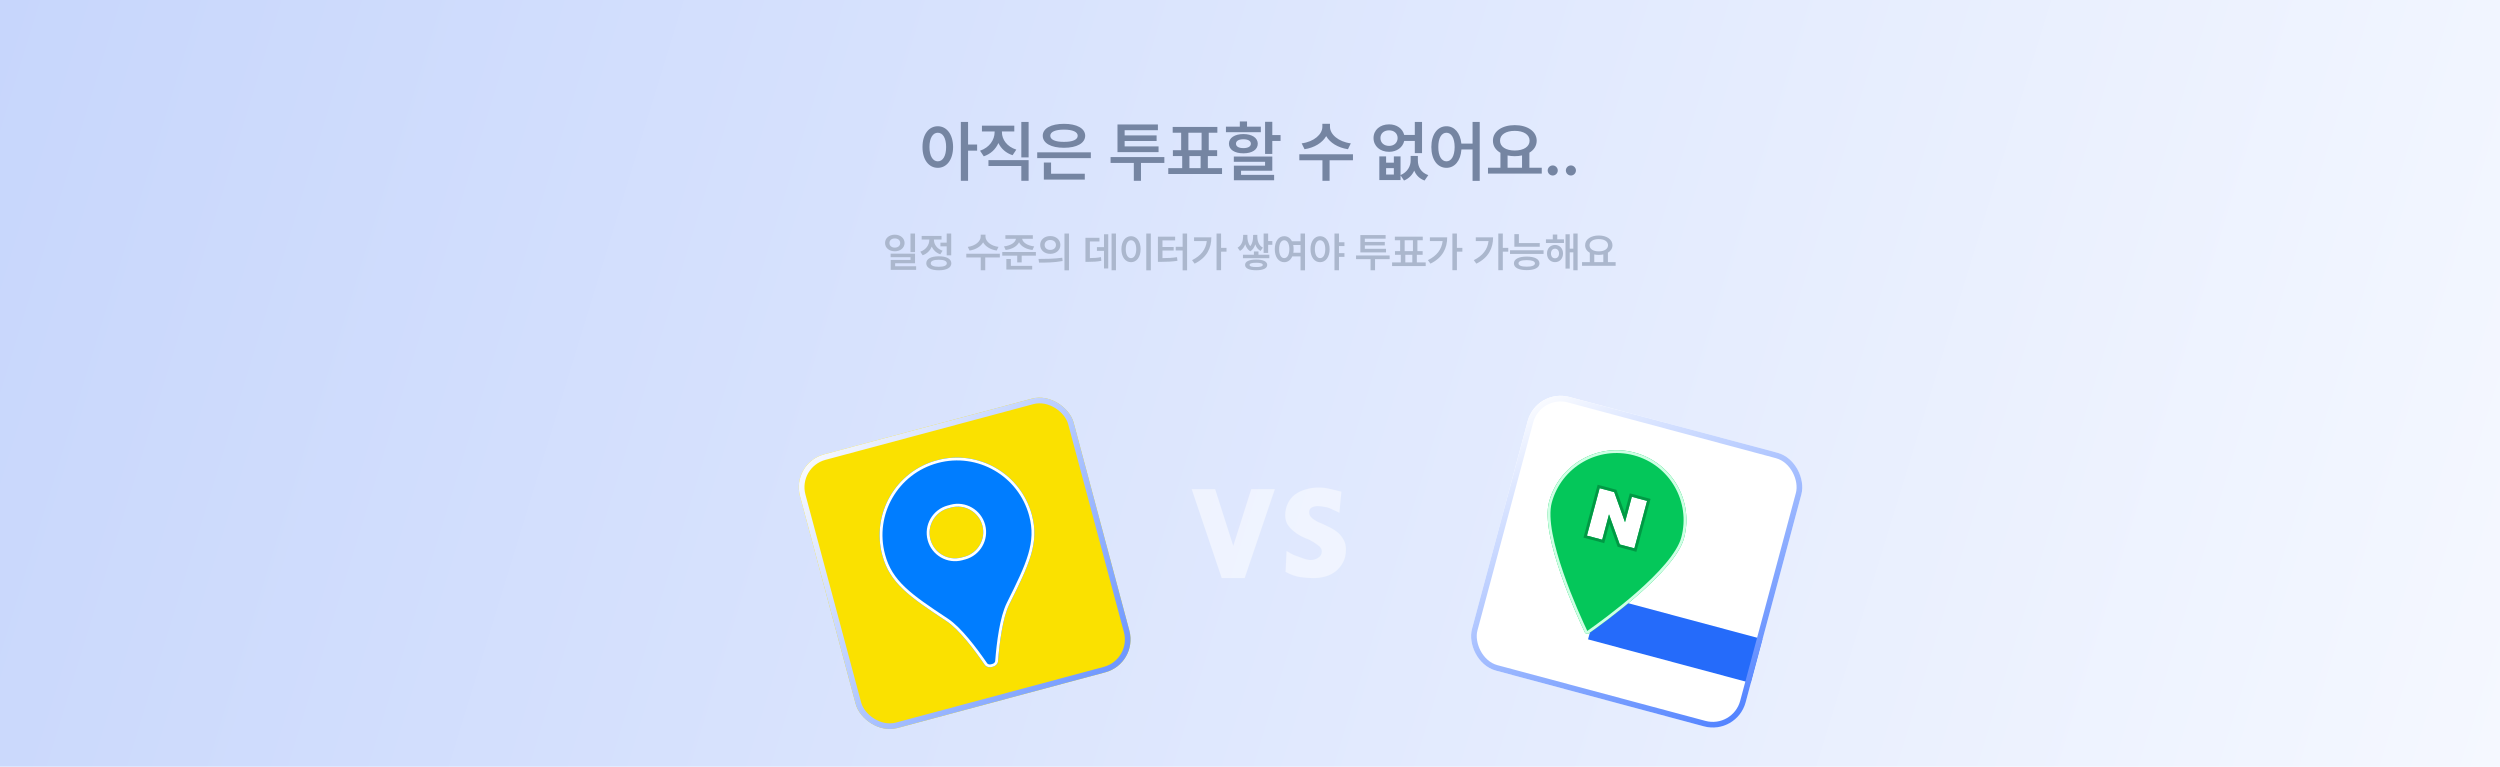 <svg width="600" height="184" viewBox="0 0 600 184" fill="none" xmlns="http://www.w3.org/2000/svg">
<g clip-path="url(#clip0_2102_29445)">
<rect width="600" height="184" fill="url(#paint0_linear_2102_29445)"/>
<path d="M225.07 30.297C227.195 30.297 228.727 32.234 228.742 35.281C228.727 38.359 227.195 40.281 225.07 40.281C222.93 40.281 221.383 38.359 221.398 35.281C221.383 32.234 222.93 30.297 225.07 30.297ZM225.07 31.859C223.883 31.859 223.07 33.125 223.07 35.281C223.07 37.453 223.883 38.719 225.07 38.719C226.273 38.719 227.07 37.453 227.07 35.281C227.07 33.125 226.273 31.859 225.07 31.859ZM232.336 29.266V34.688H234.508V36.156H232.336V43.391H230.602V29.266H232.336ZM240.461 31.719C240.461 33.469 241.664 35.203 243.914 35.906L243.023 37.25C241.422 36.742 240.258 35.672 239.617 34.328C238.977 35.789 237.781 36.953 236.102 37.516L235.211 36.172C237.477 35.406 238.695 33.562 238.711 31.719V31.547H235.664V30.156H243.43V31.547H240.461V31.719ZM246.867 29.266V37.781H245.117V29.266H246.867ZM246.867 38.438V43.391H245.117V39.844H237.227V38.438H246.867ZM261.805 36.562V37.953H248.93V36.562H261.805ZM260.352 41.703V43.109H250.523V39H252.258V41.703H260.352ZM255.352 29.719C258.43 29.719 260.43 30.797 260.445 32.578C260.43 34.375 258.43 35.469 255.352 35.469C252.273 35.469 250.258 34.375 250.258 32.578C250.258 30.797 252.273 29.719 255.352 29.719ZM255.352 31.109C253.305 31.109 252.055 31.641 252.07 32.578C252.055 33.531 253.305 34.062 255.352 34.047C257.414 34.062 258.648 33.531 258.648 32.578C258.648 31.641 257.414 31.109 255.352 31.109ZM279.445 37.688V39.109H273.836V43.391H272.117V39.109H266.539V37.688H279.445ZM278.055 35.141V36.516H268.195V29.875H277.898V31.25H269.914V32.5H277.586V33.844H269.914V35.141H278.055ZM293.289 40.359V41.766H280.383V40.359H283.727V37.453H281.492V36.047H283.477V31.859H281.445V30.469H292.164V31.859H290.102V36.047H292.117V37.453H289.883V40.359H293.289ZM285.211 36.047H288.383V31.859H285.211V36.047ZM285.461 40.359H288.148V37.453H285.461V40.359ZM305.352 29.234V32.422H307.336V33.828H305.352V36.938H303.617V29.234H305.352ZM305.352 37.562V40.969H297.852V41.969H305.789V43.266H296.133V39.766H303.617V38.828H296.117V37.562H305.352ZM302.602 30.406V31.734H294.227V30.406H297.555V29.156H299.289V30.406H302.602ZM298.414 32.172C300.508 32.188 301.852 33.078 301.867 34.484C301.852 35.938 300.508 36.797 298.414 36.797C296.32 36.797 294.945 35.938 294.945 34.484C294.945 33.078 296.32 32.188 298.414 32.172ZM298.414 33.422C297.32 33.422 296.633 33.812 296.633 34.484C296.633 35.172 297.32 35.547 298.414 35.547C299.508 35.547 300.211 35.172 300.211 34.484C300.211 33.812 299.508 33.422 298.414 33.422ZM319.195 30.438C319.195 32.219 321.18 34.016 324.195 34.406L323.508 35.812C321.109 35.453 319.203 34.273 318.289 32.672C317.359 34.273 315.461 35.453 313.086 35.812L312.398 34.406C315.383 34.016 317.367 32.219 317.367 30.438V29.719H319.195V30.438ZM324.711 37.031V38.469H319.102V43.391H317.383V38.469H311.836V37.031H324.711ZM332.664 37.531V39.047H334.523V37.531H336.133V42.016C337.789 41.32 338.555 39.891 338.555 38.547V37.422H340.289V38.547C340.289 40.016 341.039 41.438 342.789 42.031L341.898 43.328C340.656 42.883 339.852 42.023 339.414 40.953C338.938 41.992 338.133 42.852 336.961 43.328L336.133 42.094V43.219H331.039V37.531H332.664ZM332.664 41.891H334.523V40.344H332.664V41.891ZM333.383 29.844C335.203 29.844 336.641 30.859 337.008 32.391H339.555V29.266H341.289V36.75H339.555V33.828H337.008C336.664 35.398 335.211 36.438 333.383 36.438C331.211 36.438 329.648 35.078 329.648 33.125C329.648 31.188 331.211 29.844 333.383 29.844ZM333.383 31.281C332.164 31.281 331.305 32 331.305 33.125C331.305 34.266 332.164 35.016 333.383 35.016C334.57 35.016 335.414 34.266 335.43 33.125C335.414 32 334.57 31.281 333.383 31.281ZM347.148 30.297C349.062 30.297 350.477 31.891 350.727 34.469H353.414V29.266H355.133V43.406H353.414V35.875H350.742C350.555 38.602 349.117 40.281 347.148 40.281C345.023 40.281 343.523 38.359 343.523 35.281C343.523 32.234 345.023 30.297 347.148 30.297ZM347.148 31.859C345.977 31.859 345.18 33.125 345.195 35.281C345.18 37.453 345.977 38.719 347.148 38.719C348.32 38.719 349.102 37.453 349.117 35.281C349.102 33.125 348.32 31.859 347.148 31.859ZM370.023 40.25V41.672H357.117V40.25H360.102V36.672C358.977 36.031 358.297 35.023 358.305 33.766C358.289 31.516 360.508 30.031 363.539 30.031C366.586 30.031 368.805 31.516 368.805 33.766C368.805 35 368.148 35.992 367.055 36.641V40.25H370.023ZM363.539 31.406C361.43 31.406 359.992 32.297 360.008 33.766C359.992 35.219 361.43 36.125 363.539 36.125C365.648 36.125 367.102 35.219 367.102 33.766C367.102 32.297 365.648 31.406 363.539 31.406ZM361.82 40.25H365.289V37.297C364.75 37.422 364.164 37.484 363.539 37.484C362.93 37.484 362.352 37.422 361.82 37.312V40.25ZM372.664 42.125C371.992 42.125 371.445 41.578 371.445 40.906C371.445 40.25 371.992 39.703 372.664 39.703C373.305 39.703 373.867 40.25 373.867 40.906C373.867 41.578 373.305 42.125 372.664 42.125ZM377.023 42.125C376.352 42.125 375.805 41.578 375.805 40.906C375.805 40.25 376.352 39.703 377.023 39.703C377.664 39.703 378.227 40.25 378.227 40.906C378.227 41.578 377.664 42.125 377.023 42.125Z" fill="#7585A2"/>
<path d="M214.756 56.324C216.094 56.324 217.09 57.154 217.1 58.316C217.09 59.488 216.094 60.309 214.756 60.309C213.408 60.309 212.412 59.488 212.412 58.316C212.412 57.154 213.408 56.324 214.756 56.324ZM214.756 57.223C214.014 57.223 213.467 57.643 213.467 58.316C213.467 59 214.014 59.43 214.756 59.43C215.498 59.43 216.045 59 216.045 58.316C216.045 57.643 215.498 57.223 214.756 57.223ZM219.609 56.041V60.504H218.516V56.041H219.609ZM219.609 60.885V63.19H214.834V63.902H219.873V64.762H213.77V62.389H218.525V61.734H213.75V60.885H219.609ZM228.291 56.041V61.285H227.207V59.127H225.703V58.238H227.207V56.041H228.291ZM225.303 61.51C227.178 61.51 228.32 62.125 228.32 63.19C228.32 64.254 227.178 64.869 225.303 64.869C223.438 64.869 222.295 64.254 222.305 63.19C222.295 62.125 223.438 61.51 225.303 61.51ZM225.303 62.34C224.072 62.34 223.379 62.633 223.379 63.19C223.379 63.736 224.072 64.029 225.303 64.029C226.533 64.029 227.236 63.736 227.236 63.19C227.236 62.633 226.533 62.34 225.303 62.34ZM224.141 57.555C224.141 58.629 224.854 59.713 226.221 60.172L225.674 61.031C224.692 60.699 223.994 60.025 223.613 59.195C223.223 60.138 222.485 60.89 221.436 61.266L220.869 60.406C222.285 59.918 223.037 58.727 223.037 57.565V57.496H221.201V56.617H225.967V57.496H224.141V57.555ZM236.514 56.773C236.514 57.887 237.754 59.01 239.639 59.254L239.209 60.133C237.71 59.908 236.519 59.171 235.947 58.17C235.366 59.171 234.18 59.908 232.695 60.133L232.266 59.254C234.131 59.01 235.371 57.887 235.371 56.773V56.324H236.514V56.773ZM239.961 60.895V61.793H236.455V64.869H235.381V61.793H231.914V60.895H239.961ZM247.881 56.441V57.31H245.322C245.42 58.141 246.499 58.932 248.203 59.137L247.793 59.996C246.211 59.806 245.044 59.107 244.57 58.15C244.097 59.102 242.939 59.806 241.357 59.996L240.957 59.137C242.661 58.932 243.726 58.141 243.828 57.31H241.289V56.441H247.881ZM248.613 60.484V61.363H245.205V62.975H244.131V61.363H240.547V60.484H248.613ZM247.725 63.815V64.693H241.523V62.164H242.607V63.815H247.725ZM252.061 56.656C253.457 56.647 254.482 57.535 254.492 58.785C254.482 60.045 253.457 60.924 252.061 60.924C250.674 60.924 249.639 60.045 249.639 58.785C249.639 57.535 250.674 56.647 252.061 56.656ZM252.061 57.594C251.289 57.594 250.713 58.053 250.713 58.785C250.713 59.527 251.289 59.977 252.061 59.977C252.842 59.977 253.428 59.527 253.428 58.785C253.428 58.053 252.842 57.594 252.061 57.594ZM256.553 56.041V64.879H255.469V56.041H256.553ZM249.238 62.145C250.83 62.145 253.037 62.125 254.941 61.852L255.029 62.643C253.047 63.023 250.928 63.033 249.375 63.033L249.238 62.145ZM267.832 56.041V64.869H266.777V56.041H267.832ZM265.977 56.217V64.439H264.961V60.201H263.262V59.312H264.961V56.217H265.977ZM263.867 57.076V57.945H261.572V61.94C262.617 61.93 263.364 61.886 264.229 61.705L264.316 62.594C263.32 62.799 262.441 62.838 261.104 62.848H260.508V57.076H263.867ZM276.201 56.041V64.879H275.107V56.041H276.201ZM271.445 56.685C272.773 56.685 273.74 57.897 273.75 59.801C273.74 61.725 272.773 62.926 271.445 62.926C270.107 62.926 269.141 61.725 269.141 59.801C269.141 57.897 270.107 56.685 271.445 56.685ZM271.445 57.662C270.693 57.662 270.186 58.453 270.186 59.801C270.186 61.158 270.693 61.949 271.445 61.949C272.188 61.949 272.695 61.158 272.695 59.801C272.695 58.453 272.188 57.662 271.445 57.662ZM284.902 56.041V64.879H283.828V60.113H282.168V59.234H283.828V56.041H284.902ZM282.031 56.803V57.691H278.994V59.273H281.68V60.133H278.994V61.949C280.337 61.944 281.343 61.9 282.48 61.715L282.588 62.594C281.299 62.789 280.176 62.838 278.594 62.848H277.9V56.803H282.031ZM293.057 56.041V59.488H294.365V60.397H293.057V64.85H291.973V56.041H293.057ZM290.723 56.959C290.723 59.557 289.648 61.832 286.709 63.277L286.094 62.438C288.242 61.368 289.404 59.864 289.629 57.857H286.572V56.959H290.723ZM304.355 56.041V57.857H305.361V58.746H304.355V60.699H303.271V56.041H304.355ZM299.375 56.812C299.365 57.501 299.512 58.399 300.068 59.068C300.605 58.414 300.742 57.525 300.742 56.812V56.383H300.996V56.373H301.758V56.812C301.758 57.809 302.09 58.912 303.105 59.44L302.529 60.221C301.885 59.879 301.489 59.312 301.27 58.648C301.055 59.327 300.688 59.942 300.059 60.318L300.049 60.299C299.424 59.923 299.058 59.298 298.857 58.619C298.623 59.288 298.232 59.869 297.598 60.221L297.021 59.44C298.018 58.883 298.34 57.75 298.35 56.812V56.373H299.375V56.812ZM304.639 61.139V61.969H298.311V61.139H300.938V60.357H302.031V61.139H304.639ZM301.484 62.291C303.154 62.291 304.131 62.76 304.131 63.57C304.131 64.41 303.154 64.859 301.484 64.859C299.785 64.859 298.818 64.41 298.818 63.57C298.818 62.76 299.785 62.291 301.484 62.291ZM301.484 63.062C300.41 63.062 299.893 63.238 299.902 63.57C299.893 63.922 300.41 64.088 301.484 64.088C302.52 64.088 303.066 63.922 303.066 63.57C303.066 63.238 302.52 63.062 301.484 63.062ZM308.213 56.685C309.014 56.685 309.673 57.13 310.068 57.906H312.129V56.041H313.203V64.879H312.129V61.539H310.146C309.766 62.418 309.067 62.926 308.213 62.926C306.885 62.926 305.947 61.725 305.947 59.801C305.947 57.897 306.885 56.685 308.213 56.685ZM308.213 57.662C307.48 57.662 306.982 58.453 306.992 59.801C306.982 61.158 307.48 61.949 308.213 61.949C308.945 61.949 309.434 61.158 309.443 59.801C309.434 58.453 308.945 57.662 308.213 57.662ZM310.371 58.795C310.435 59.102 310.469 59.44 310.469 59.801C310.469 60.108 310.444 60.392 310.4 60.66H312.129V58.795H310.371ZM316.816 56.685C318.145 56.685 319.102 57.897 319.111 59.801C319.102 61.725 318.145 62.926 316.816 62.926C315.479 62.926 314.512 61.725 314.521 59.801C314.512 57.897 315.479 56.685 316.816 56.685ZM316.816 57.662C316.074 57.662 315.566 58.453 315.566 59.801C315.566 61.158 316.074 61.949 316.816 61.949C317.568 61.949 318.066 61.158 318.066 59.801C318.066 58.453 317.568 57.662 316.816 57.662ZM322.666 58.15V59.059H321.357V60.758H322.666V61.647H321.357V64.869H320.273V56.041H321.357V58.15H322.666ZM333.516 61.305V62.193H330.01V64.869H328.936V62.193H325.449V61.305H333.516ZM332.646 59.713V60.572H326.484V56.422H332.549V57.281H327.559V58.062H332.354V58.902H327.559V59.713H332.646ZM342.168 62.975V63.853H334.102V62.975H336.191V61.158H334.795V60.279H336.035V57.662H334.766V56.793H341.465V57.662H340.176V60.279H341.436V61.158H340.039V62.975H342.168ZM337.119 60.279H339.102V57.662H337.119V60.279ZM337.275 62.975H338.955V61.158H337.275V62.975ZM349.658 56.041V59.488H350.967V60.397H349.658V64.85H348.574V56.041H349.658ZM347.324 56.959C347.324 59.557 346.25 61.832 343.311 63.277L342.695 62.438C344.844 61.368 346.006 59.864 346.23 57.857H343.174V56.959H347.324ZM360.674 56.041V59.488H361.982V60.397H360.674V64.85H359.59V56.041H360.674ZM358.34 56.959C358.34 59.557 357.266 61.832 354.326 63.277L353.711 62.438C355.859 61.368 357.021 59.864 357.246 57.857H354.189V56.959H358.34ZM369.541 58.336V59.215H363.447V56.197H364.531V58.336H369.541ZM370.459 60.065V60.943H362.402V60.065H370.459ZM366.416 61.578C368.32 61.588 369.463 62.174 369.473 63.209C369.463 64.244 368.32 64.83 366.416 64.83C364.492 64.83 363.34 64.244 363.34 63.209C363.34 62.174 364.492 61.588 366.416 61.578ZM366.416 62.428C365.127 62.438 364.434 62.682 364.443 63.209C364.434 63.717 365.127 64 366.416 64C367.676 64 368.379 63.717 368.389 63.209C368.379 62.682 367.676 62.438 366.416 62.428ZM375.352 57.447V58.316H371.025V57.447H372.666V56.295H373.74V57.447H375.352ZM373.203 58.785C374.326 58.785 375.127 59.635 375.127 60.836C375.127 62.057 374.326 62.916 373.203 62.916C372.09 62.916 371.27 62.057 371.279 60.836C371.27 59.635 372.09 58.785 373.203 58.785ZM373.203 59.684C372.627 59.684 372.227 60.143 372.236 60.836C372.227 61.549 372.627 61.998 373.203 61.988C373.77 61.998 374.17 61.549 374.17 60.836C374.17 60.143 373.77 59.684 373.203 59.684ZM378.633 56.041V64.869H377.598V60.553H376.738V64.469H375.723V56.227H376.738V59.674H377.598V56.041H378.633ZM387.754 62.906V63.795H379.688V62.906H381.553V60.67C380.85 60.27 380.425 59.64 380.43 58.853C380.42 57.447 381.807 56.52 383.701 56.52C385.605 56.52 386.992 57.447 386.992 58.853C386.992 59.625 386.582 60.245 385.898 60.65V62.906H387.754ZM383.701 57.379C382.383 57.379 381.484 57.935 381.494 58.853C381.484 59.762 382.383 60.328 383.701 60.328C385.02 60.328 385.928 59.762 385.928 58.853C385.928 57.935 385.02 57.379 383.701 57.379ZM382.627 62.906H384.795V61.06C384.458 61.139 384.092 61.178 383.701 61.178C383.32 61.178 382.959 61.139 382.627 61.07V62.906Z" fill="#ABB7CD"/>
<g style="mix-blend-mode:luminosity">
<g filter="url(#filter0_diiii_2102_29445)">
<g clip-path="url(#clip1_2102_29445)">
<rect x="179" y="103" width="68" height="68" rx="8.16" transform="rotate(-15 179 103)" fill="#FAE100"/>
<g filter="url(#filter1_di_2102_29445)">
<path fill-rule="evenodd" clip-rule="evenodd" d="M214.012 102.301C223.927 99.644 234.119 105.528 236.776 115.444C238.565 122.122 236.177 127.22 231.363 136.841C229.748 140.067 228.992 146.121 228.643 150.529C228.585 151.263 227.976 151.754 227.299 151.887C226.645 152.111 225.873 151.99 225.455 151.383C222.949 147.74 219.267 142.876 216.256 140.888C207.276 134.964 202.658 131.743 200.869 125.065C198.212 115.15 204.097 104.958 214.012 102.301ZM217.402 113.637C217.291 113.667 217.183 113.699 217.076 113.735C216.965 113.758 216.855 113.784 216.745 113.813C213.48 114.688 211.542 118.044 212.417 121.309C213.292 124.574 216.648 126.511 219.913 125.636C220.023 125.607 220.131 125.574 220.239 125.539C220.349 125.516 220.459 125.49 220.569 125.46C223.834 124.586 225.772 121.23 224.897 117.965C224.022 114.7 220.666 112.763 217.402 113.637Z" fill="#007DFF"/>
<path d="M214.1 102.629C223.834 100.021 233.839 105.798 236.447 115.532C238.197 122.064 235.885 127.043 231.059 136.689C230.229 138.348 229.629 140.708 229.193 143.183C228.756 145.665 228.478 148.293 228.304 150.502C228.261 151.039 227.811 151.44 227.233 151.554L227.211 151.558L227.188 151.565C226.631 151.756 226.04 151.634 225.735 151.19C224.479 149.364 222.925 147.227 221.306 145.296C219.691 143.371 217.991 141.627 216.442 140.605C207.44 134.665 202.948 131.509 201.198 124.977C198.589 115.243 204.366 105.237 214.1 102.629ZM217.314 113.309C217.203 113.338 217.094 113.371 216.988 113.405C216.878 113.429 216.768 113.455 216.657 113.485C213.211 114.408 211.166 117.95 212.089 121.397C213.013 124.843 216.555 126.888 220.001 125.964C220.112 125.935 220.22 125.902 220.327 125.867C220.436 125.844 220.547 125.818 220.657 125.789C224.104 124.865 226.149 121.323 225.225 117.877C224.302 114.431 220.76 112.386 217.314 113.309Z" stroke="white" stroke-width="0.68"/>
</g>
</g>
<rect x="179.833" y="103.481" width="66.64" height="66.64" rx="7.48" transform="rotate(-15 179.833 103.481)" stroke="url(#paint1_linear_2102_29445)" stroke-width="1.36"/>
</g>
<g filter="url(#filter2_dii_2102_29445)">
<g clip-path="url(#clip2_2102_29445)">
<rect x="360.6" y="85" width="68" height="68" rx="8.16" transform="rotate(15 360.6 85)" fill="white"/>
<g filter="url(#filter3_d_2102_29445)">
<rect x="375.785" y="133.42" width="41.027" height="10.88" transform="rotate(15 375.785 133.42)" fill="#256BFA"/>
</g>
<g filter="url(#filter4_di_2102_29445)">
<path d="M396.006 121.004C393.856 129.026 376.683 141.373 373.154 143.841C372.815 144.078 372.365 143.958 372.188 143.585C370.333 139.683 361.452 120.346 363.602 112.321C366 103.373 375.197 98.063 384.145 100.461C393.093 102.858 398.403 112.056 396.006 121.004Z" fill="#04C75A"/>
<path d="M384.057 100.789C392.824 103.138 398.027 112.149 395.678 120.916C395.16 122.847 393.724 125.076 391.765 127.39C389.813 129.696 387.368 132.057 384.873 134.25C379.884 138.635 374.719 142.331 372.959 143.562C372.793 143.678 372.582 143.622 372.495 143.439C371.569 141.492 368.892 135.695 366.715 129.388C365.626 126.234 364.664 122.961 364.109 119.981C363.553 116.992 363.413 114.34 363.93 112.409C366.279 103.643 375.291 98.44 384.057 100.789Z" stroke="#CEFFE4" stroke-width="0.68"/>
</g>
<g filter="url(#filter5_d_2102_29445)">
<path d="M381.843 117.168L379.254 109.944L375.756 109.007L372.705 120.392L376.37 121.374L378.003 115.28L380.591 122.505L384.09 123.442L387.141 112.057L383.476 111.075L381.843 117.168Z" fill="white"/>
<path d="M376.611 121.79L378.05 116.42L380.271 122.619L380.331 122.787L384.331 123.859L387.558 111.817L383.235 110.658L381.796 116.03L379.574 109.829L379.514 109.661L375.516 108.59L372.289 120.632L376.611 121.79Z" stroke="#019944" stroke-width="0.68"/>
</g>
</g>
<rect x="361.08" y="85.833" width="66.64" height="66.64" rx="7.48" transform="rotate(15 361.08 85.833)" stroke="url(#paint2_linear_2102_29445)" stroke-width="1.36"/>
</g>
<path d="M308.771 132.223C309.362 132.599 309.939 132.921 310.503 133.189C311.094 133.431 311.644 133.632 312.154 133.793C313.201 134.196 314.006 134.397 314.57 134.397C315.188 134.397 315.778 134.223 316.342 133.874C316.933 133.525 317.228 133.001 317.228 132.303C317.228 131.766 316.919 131.283 316.302 130.853C315.711 130.397 315.053 129.981 314.329 129.605C313.657 129.336 312.959 129.028 312.235 128.679C311.537 128.303 310.906 127.873 310.342 127.39C309.805 126.934 309.349 126.41 308.973 125.819C308.624 125.202 308.449 124.49 308.449 123.685C308.449 122.611 308.664 121.644 309.094 120.785C309.523 119.899 310.087 119.201 310.785 118.691C311.537 118.127 312.409 117.711 313.402 117.443C314.396 117.147 315.429 117 316.503 117C317.389 117 318.262 117.107 319.121 117.322C320.007 117.51 320.946 117.738 321.939 118.006L321.456 123.081C321.188 122.92 320.799 122.732 320.288 122.517C319.805 122.275 319.362 122.074 318.96 121.913C318.664 121.805 318.248 121.711 317.711 121.631C317.174 121.524 316.651 121.47 316.141 121.47C315.631 121.497 315.174 121.617 314.772 121.832C314.396 122.047 314.208 122.423 314.208 122.96C314.208 123.336 314.329 123.685 314.57 124.007C314.812 124.302 315.094 124.544 315.416 124.732C315.765 124.974 316.114 125.175 316.463 125.336C316.812 125.47 317.107 125.591 317.349 125.698C318.02 125.994 318.691 126.316 319.362 126.665C320.033 127.014 320.651 127.43 321.215 127.914C321.752 128.424 322.181 128.987 322.503 129.605C322.852 130.196 323.027 130.974 323.027 131.941C323.027 133.122 322.799 134.129 322.342 134.961C321.886 135.794 321.322 136.492 320.651 137.056C319.926 137.646 319.094 138.076 318.154 138.344C317.215 138.613 316.221 138.747 315.174 138.747C314.208 138.747 313.147 138.666 311.993 138.505C310.865 138.317 309.711 137.901 308.53 137.257L308.771 132.223Z" fill="white" fill-opacity="0.5"/>
<path d="M298.725 138.738H293.208L286 117.394H291.638L295.987 131.006L300.296 117.394H305.974L298.725 138.738Z" fill="white" fill-opacity="0.5"/>
</g>
</g>
<defs>
<filter id="filter0_diiii_2102_29445" x="177.64" y="82.68" width="95.523" height="96.882" filterUnits="userSpaceOnUse" color-interpolation-filters="sRGB">
<feFlood flood-opacity="0" result="BackgroundImageFix"/>
<feColorMatrix in="SourceAlpha" type="matrix" values="0 0 0 0 0 0 0 0 0 0 0 0 0 0 0 0 0 0 127 0" result="hardAlpha"/>
<feOffset dx="5.44" dy="5.44"/>
<feGaussianBlur stdDeviation="2.72"/>
<feComposite in2="hardAlpha" operator="out"/>
<feColorMatrix type="matrix" values="0 0 0 0 0 0 0 0 0 0 0 0 0 0 0 0 0 0 0.25 0"/>
<feBlend mode="normal" in2="BackgroundImageFix" result="effect1_dropShadow_2102_29445"/>
<feBlend mode="normal" in="SourceGraphic" in2="effect1_dropShadow_2102_29445" result="shape"/>
<feColorMatrix in="SourceAlpha" type="matrix" values="0 0 0 0 0 0 0 0 0 0 0 0 0 0 0 0 0 0 127 0" result="hardAlpha"/>
<feMorphology radius="5.44" operator="erode" in="SourceAlpha" result="effect2_innerShadow_2102_29445"/>
<feOffset/>
<feGaussianBlur stdDeviation="8.16"/>
<feComposite in2="hardAlpha" operator="arithmetic" k2="-1" k3="1"/>
<feColorMatrix type="matrix" values="0 0 0 0 1 0 0 0 0 0.985 0 0 0 0 0.848 0 0 0 1 0"/>
<feBlend mode="normal" in2="shape" result="effect2_innerShadow_2102_29445"/>
<feColorMatrix in="SourceAlpha" type="matrix" values="0 0 0 0 0 0 0 0 0 0 0 0 0 0 0 0 0 0 127 0" result="hardAlpha"/>
<feOffset dx="4.08" dy="2.72"/>
<feGaussianBlur stdDeviation="3.4"/>
<feComposite in2="hardAlpha" operator="arithmetic" k2="-1" k3="1"/>
<feColorMatrix type="matrix" values="0 0 0 0 1 0 0 0 0 1 0 0 0 0 1 0 0 0 1 0"/>
<feBlend mode="normal" in2="effect2_innerShadow_2102_29445" result="effect3_innerShadow_2102_29445"/>
<feColorMatrix in="SourceAlpha" type="matrix" values="0 0 0 0 0 0 0 0 0 0 0 0 0 0 0 0 0 0 127 0" result="hardAlpha"/>
<feMorphology radius="4.08" operator="erode" in="SourceAlpha" result="effect4_innerShadow_2102_29445"/>
<feOffset dx="-1.36" dy="-2.72"/>
<feGaussianBlur stdDeviation="5.44"/>
<feComposite in2="hardAlpha" operator="arithmetic" k2="-1" k3="1"/>
<feColorMatrix type="matrix" values="0 0 0 0 1 0 0 0 0 0.806 0 0 0 0 0.106 0 0 0 0.73 0"/>
<feBlend mode="normal" in2="effect3_innerShadow_2102_29445" result="effect4_innerShadow_2102_29445"/>
<feColorMatrix in="SourceAlpha" type="matrix" values="0 0 0 0 0 0 0 0 0 0 0 0 0 0 0 0 0 0 127 0" result="hardAlpha"/>
<feOffset dx="2.72" dy="2.72"/>
<feGaussianBlur stdDeviation="2.04"/>
<feComposite in2="hardAlpha" operator="arithmetic" k2="-1" k3="1"/>
<feColorMatrix type="matrix" values="0 0 0 0 1 0 0 0 0 1 0 0 0 0 1 0 0 0 1 0"/>
<feBlend mode="normal" in2="effect4_innerShadow_2102_29445" result="effect5_innerShadow_2102_29445"/>
</filter>
<filter id="filter1_di_2102_29445" x="189.35" y="90.783" width="58.899" height="72.089" filterUnits="userSpaceOnUse" color-interpolation-filters="sRGB">
<feFlood flood-opacity="0" result="BackgroundImageFix"/>
<feColorMatrix in="SourceAlpha" type="matrix" values="0 0 0 0 0 0 0 0 0 0 0 0 0 0 0 0 0 0 127 0" result="hardAlpha"/>
<feOffset/>
<feGaussianBlur stdDeviation="5.44"/>
<feComposite in2="hardAlpha" operator="out"/>
<feColorMatrix type="matrix" values="0 0 0 0 1 0 0 0 0 0.684 0 0 0 0 0.138 0 0 0 1 0"/>
<feBlend mode="normal" in2="BackgroundImageFix" result="effect1_dropShadow_2102_29445"/>
<feBlend mode="normal" in="SourceGraphic" in2="effect1_dropShadow_2102_29445" result="shape"/>
<feColorMatrix in="SourceAlpha" type="matrix" values="0 0 0 0 0 0 0 0 0 0 0 0 0 0 0 0 0 0 127 0" result="hardAlpha"/>
<feOffset/>
<feGaussianBlur stdDeviation="2.04"/>
<feComposite in2="hardAlpha" operator="arithmetic" k2="-1" k3="1"/>
<feColorMatrix type="matrix" values="0 0 0 0 0.779 0 0 0 0 0.897 0 0 0 0 1 0 0 0 1 0"/>
<feBlend mode="normal" in2="shape" result="effect2_innerShadow_2102_29445"/>
</filter>
<filter id="filter2_dii_2102_29445" x="343" y="85" width="94.163" height="94.163" filterUnits="userSpaceOnUse" color-interpolation-filters="sRGB">
<feFlood flood-opacity="0" result="BackgroundImageFix"/>
<feColorMatrix in="SourceAlpha" type="matrix" values="0 0 0 0 0 0 0 0 0 0 0 0 0 0 0 0 0 0 127 0" result="hardAlpha"/>
<feOffset dx="5.44" dy="5.44"/>
<feGaussianBlur stdDeviation="2.72"/>
<feComposite in2="hardAlpha" operator="out"/>
<feColorMatrix type="matrix" values="0 0 0 0 0 0 0 0 0 0 0 0 0 0 0 0 0 0 0.25 0"/>
<feBlend mode="normal" in2="BackgroundImageFix" result="effect1_dropShadow_2102_29445"/>
<feBlend mode="normal" in="SourceGraphic" in2="effect1_dropShadow_2102_29445" result="shape"/>
<feColorMatrix in="SourceAlpha" type="matrix" values="0 0 0 0 0 0 0 0 0 0 0 0 0 0 0 0 0 0 127 0" result="hardAlpha"/>
<feOffset/>
<feGaussianBlur stdDeviation="5.44"/>
<feComposite in2="hardAlpha" operator="arithmetic" k2="-1" k3="1"/>
<feColorMatrix type="matrix" values="0 0 0 0 0 0 0 0 0 0 0 0 0 0 0 0 0 0 0.25 0"/>
<feBlend mode="normal" in2="shape" result="effect2_innerShadow_2102_29445"/>
<feColorMatrix in="SourceAlpha" type="matrix" values="0 0 0 0 0 0 0 0 0 0 0 0 0 0 0 0 0 0 127 0" result="hardAlpha"/>
<feOffset dx="2.72" dy="2.72"/>
<feGaussianBlur stdDeviation="2.72"/>
<feComposite in2="hardAlpha" operator="arithmetic" k2="-1" k3="1"/>
<feColorMatrix type="matrix" values="0 0 0 0 1 0 0 0 0 1 0 0 0 0 1 0 0 0 1 0"/>
<feBlend mode="normal" in2="effect2_innerShadow_2102_29445" result="effect3_innerShadow_2102_29445"/>
</filter>
<filter id="filter3_d_2102_29445" x="367.529" y="129.34" width="53.325" height="32.008" filterUnits="userSpaceOnUse" color-interpolation-filters="sRGB">
<feFlood flood-opacity="0" result="BackgroundImageFix"/>
<feColorMatrix in="SourceAlpha" type="matrix" values="0 0 0 0 0 0 0 0 0 0 0 0 0 0 0 0 0 0 127 0" result="hardAlpha"/>
<feOffset dy="1.36"/>
<feGaussianBlur stdDeviation="2.72"/>
<feComposite in2="hardAlpha" operator="out"/>
<feColorMatrix type="matrix" values="0 0 0 0 0 0 0 0 0 0 0 0 0 0 0 0 0 0 0.25 0"/>
<feBlend mode="normal" in2="BackgroundImageFix" result="effect1_dropShadow_2102_29445"/>
<feBlend mode="normal" in="SourceGraphic" in2="effect1_dropShadow_2102_29445" result="shape"/>
</filter>
<filter id="filter4_di_2102_29445" x="351.03" y="87.645" width="57.792" height="68.558" filterUnits="userSpaceOnUse" color-interpolation-filters="sRGB">
<feFlood flood-opacity="0" result="BackgroundImageFix"/>
<feColorMatrix in="SourceAlpha" type="matrix" values="0 0 0 0 0 0 0 0 0 0 0 0 0 0 0 0 0 0 127 0" result="hardAlpha"/>
<feOffset/>
<feGaussianBlur stdDeviation="6.12"/>
<feComposite in2="hardAlpha" operator="out"/>
<feColorMatrix type="matrix" values="0 0 0 0 0.204 0 0 0 0 1 0 0 0 0 0.557 0 0 0 1 0"/>
<feBlend mode="normal" in2="BackgroundImageFix" result="effect1_dropShadow_2102_29445"/>
<feBlend mode="normal" in="SourceGraphic" in2="effect1_dropShadow_2102_29445" result="shape"/>
<feColorMatrix in="SourceAlpha" type="matrix" values="0 0 0 0 0 0 0 0 0 0 0 0 0 0 0 0 0 0 127 0" result="hardAlpha"/>
<feOffset/>
<feGaussianBlur stdDeviation="3.4"/>
<feComposite in2="hardAlpha" operator="arithmetic" k2="-1" k3="1"/>
<feColorMatrix type="matrix" values="0 0 0 0 1 0 0 0 0 1 0 0 0 0 1 0 0 0 1 0"/>
<feBlend mode="normal" in2="shape" result="effect2_innerShadow_2102_29445"/>
</filter>
<filter id="filter5_d_2102_29445" x="366.433" y="102.734" width="26.98" height="26.981" filterUnits="userSpaceOnUse" color-interpolation-filters="sRGB">
<feFlood flood-opacity="0" result="BackgroundImageFix"/>
<feColorMatrix in="SourceAlpha" type="matrix" values="0 0 0 0 0 0 0 0 0 0 0 0 0 0 0 0 0 0 127 0" result="hardAlpha"/>
<feOffset/>
<feGaussianBlur stdDeviation="2.72"/>
<feComposite in2="hardAlpha" operator="out"/>
<feColorMatrix type="matrix" values="0 0 0 0 0 0 0 0 0 0 0 0 0 0 0 0 0 0 0.25 0"/>
<feBlend mode="normal" in2="BackgroundImageFix" result="effect1_dropShadow_2102_29445"/>
<feBlend mode="normal" in="SourceGraphic" in2="effect1_dropShadow_2102_29445" result="shape"/>
</filter>
<linearGradient id="paint0_linear_2102_29445" x1="0" y1="0" x2="600" y2="184" gradientUnits="userSpaceOnUse">
<stop stop-color="#C7D6FC"/>
<stop offset="1" stop-color="#F5F8FF"/>
</linearGradient>
<linearGradient id="paint1_linear_2102_29445" x1="175.6" y1="92.233" x2="238.16" y2="174.4" gradientUnits="userSpaceOnUse">
<stop offset="0.081" stop-color="white"/>
<stop offset="1" stop-color="#6D96FF"/>
</linearGradient>
<linearGradient id="paint2_linear_2102_29445" x1="360.6" y1="85" x2="428.6" y2="153" gradientUnits="userSpaceOnUse">
<stop stop-color="white"/>
<stop offset="1" stop-color="#4D7FFF"/>
</linearGradient>
<clipPath id="clip0_2102_29445">
<rect width="600" height="184" fill="white"/>
</clipPath>
<clipPath id="clip1_2102_29445">
<rect x="179" y="103" width="68" height="68" rx="8.16" transform="rotate(-15 179 103)" fill="white"/>
</clipPath>
<clipPath id="clip2_2102_29445">
<rect x="360.6" y="85" width="68" height="68" rx="8.16" transform="rotate(15 360.6 85)" fill="white"/>
</clipPath>
</defs>
</svg>
